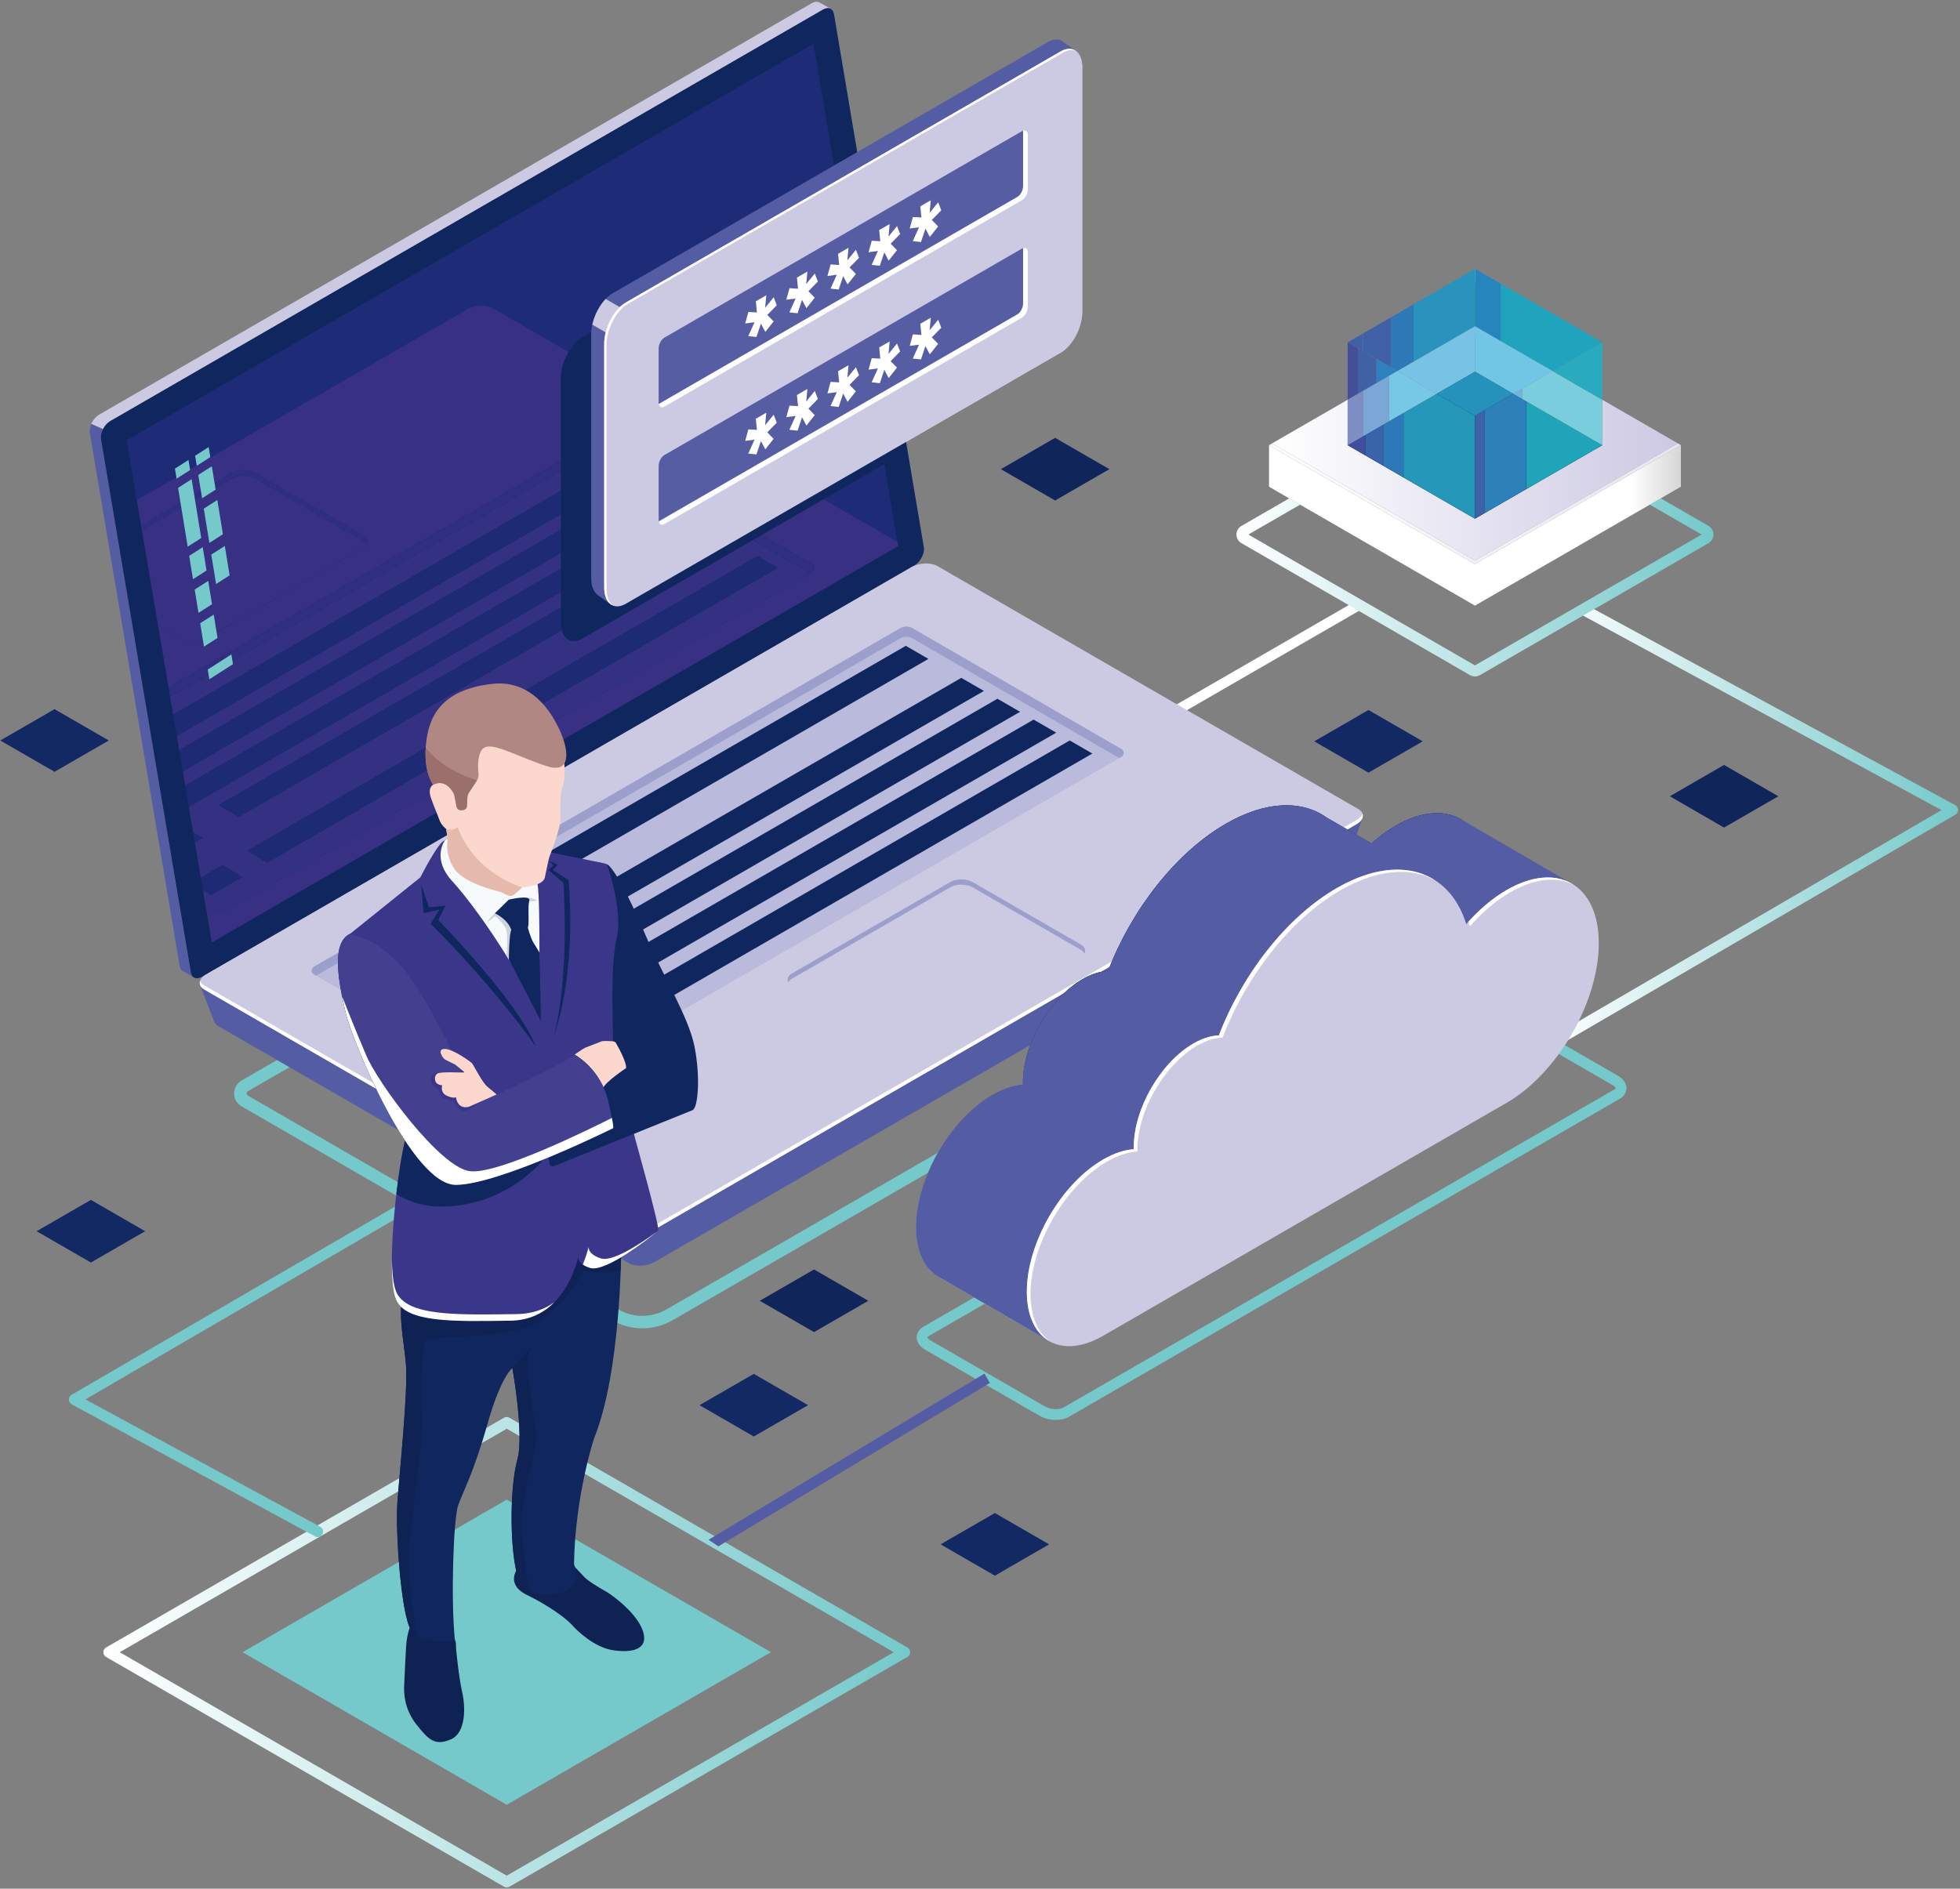 <?xml version="1.0" encoding="UTF-8"?>
<svg fill="none" viewBox="0 0 1023 986" xmlns="http://www.w3.org/2000/svg">
<rect x="0" y="0" width="1023" height="986" fill="#808080" stroke="none"/>
<path d="m466.5 862.55l-202.01 116.66-202.01-116.66 202.01-116.66 202.01 116.66zm-202.01 122.8c0.492 0 0.984-0.125 1.423-0.378l207.7-119.95c0.88-0.511 1.422-1.451 1.422-2.47 0-1.013-0.542-1.955-1.422-2.466l-207.71-119.95c-0.881-0.506-1.964-0.506-2.846 0l-207.7 119.95c-0.883 0.511-1.423 1.452-1.423 2.468s0.54 1.955 1.423 2.467l207.7 119.95c0.44 0.253 0.932 0.378 1.423 0.378z" fill="url(#ae)"/>
<path d="m587.94 388.59c0.449 0 0.903-0.114 1.32-0.357l121.05-69.908c1.268-0.729 1.703-2.353 0.972-3.618-0.732-1.27-2.352-1.707-3.618-0.969l-121.05 69.908c-1.266 0.731-1.7 2.352-0.969 3.621 0.489 0.846 1.383 1.323 2.297 1.323z" fill="url(#t)"/>
<path d="m809.6 547.65c0.486 0 0.977-0.124 1.429-0.386l209.56-121.97c0.89-0.517 1.43-1.474 1.41-2.503-0.01-1.029-0.58-1.969-1.49-2.46l-192.04-104.23c-1.383-0.752-3.111-0.235-3.86 1.145-0.749 1.384-0.237 3.11 1.146 3.862l187.59 101.82-205.17 119.42c-1.36 0.795-1.82 2.536-1.029 3.896 0.529 0.909 1.483 1.415 2.463 1.415z" fill="url(#i)"/>
<path d="m472.92 230.71l80.725-46.621c6.205-3.582 11.237-13.196 11.237-21.473v-127.3c0-6.162-2.788-9.846-6.777-9.846-1.366 0-2.875 0.434-4.46 1.349l-104.88 60.568 24.153 143.33z" fill="url(#g)"/>
<path d="m681.86 488.48c0.554 0.32 0.637 0.835 0.637 1.112s-0.083 0.789-0.637 1.109l-334.03 192.9c-7.754 4.479-17.395 4.479-25.147 0l-193.36-111.66c-0.557-0.323-0.643-0.834-0.643-1.111s0.086-0.789 0.643-1.109l346.6-200.16 205.93 118.92zm-330.78 200.75l334.03-192.9c2.435-1.407 3.883-3.925 3.883-6.734 0-2.81-1.448-5.328-3.883-6.737l-207.56-119.86-1.623-0.934-349.85 202.04c-2.434 1.406-3.885 3.921-3.885 6.734 0 2.809 1.451 5.33 3.885 6.736l193.35 111.66c4.881 2.818 10.346 4.224 15.821 4.224 5.472 0 10.941-1.406 15.821-4.224z" fill="url(#f)"/>
<path d="m46.866 225.91v-3e-3 3e-3zm-0.006-0.034c0-3e-3 0-5e-3 -0.002-0.011 0.002 6e-3 0.002 8e-3 0.002 0.011zm-0.006-0.035c0-5e-3 0-0.011-0.002-0.017 0.002 6e-3 0.002 0.012 0.002 0.017zm-0.002-0.031c-0.195-1.361 0.143-2.952 0.806-4.467l6.114 2.706c0.894-1.749 2.235-3.32 3.763-4.204l371.91-214.78c0.946-0.546 1.849-0.809 2.649-0.809 0.514 0 0.986 0.105 1.403 0.317l-5.56-3.19 8e-3 0.035c-0.492-0.326-1.071-0.501-1.718-0.501-0.791 0-1.68 0.258-2.617 0.798l-371.91 214.78c-3.011 1.737-5.3 6.156-4.848 9.311z" fill="url(#e)"/>
<path d="m101.08 510.23c-0.74-0.503-1.262-1.378-1.466-2.578l-46.906-278.36c-0.268-1.58 0.174-3.498 1.066-5.245l-6.114-2.706c-0.663 1.514-1 3.106-0.806 4.467v0.015c0.002 5e-3 0.002 0.011 0.002 0.017 0.003 8e-3 0.003 0.017 0.003 0.023 0.002 5e-3 0.002 8e-3 0.002 0.011 0 0.012 0.003 0.02 0.006 0.031v3e-3c0.003 0.011 0.003 0.026 0.006 0.037l46.906 278.36c0.246 1.449 0.963 2.412 1.96 2.832l-0.006 3e-3 5.347 3.09z" fill="url(#d)"/>
<path d="m477.36 295.14l-371.91 214.78c-2.872 1.661-5.329 0.704-5.835-2.272l-46.906-278.36c-0.537-3.161 1.774-7.685 4.829-9.449l371.91-214.78c2.871-1.658 5.331-0.7 5.834 2.272l46.905 278.36c0.538 3.162-1.774 7.685-4.829 9.449z" clip-rule="evenodd" fill="#10265E" fill-rule="evenodd"/>
<path d="m468.8 285.12l-44.217-262.29-358.49 207.03 5.286 31.179 172.36-99.54c2.203-1.272 5.027-1.924 7.704-1.924 2.214 0 4.331 0.446 5.912 1.361l211.06 121.89 0.388 2.298z" clip-rule="evenodd" fill="#1E2B77" fill-rule="evenodd"/>
<path d="m711.14 426.93l-20.295 10.603-203.52-117.54c-3.406-1.967-9.353-1.718-13.284 0.551l-351.01 202.72c-3.36-1.881-18.676-9.249-18.676-9.249l7.429 19.364 0.032-0.023c0.306 0.859 0.968 1.663 2.077 2.306l214.35 123.79c3.406 1.966 9.353 1.72 13.284-0.552l359.2-207.44c1.615-0.932 2.603-2.061 3.013-3.205l0.028 0.018 7.38-21.341z" fill="url(#c)"/>
<path d="m708.01 430.26l-368.13 212.6c-4.032 2.327-10.127 2.582-13.616 0.566l-219.68-126.87c-3.489-2.014-3.052-5.535 0.977-7.862l368.13-212.6c4.029-2.326 10.124-2.578 13.612-0.563l219.68 126.86c3.492 2.015 3.052 5.537-0.977 7.863z" fill="url(#b)"/>
<path d="m708.01 428.14l-368.13 212.6c-4.032 2.329-10.126 2.58-13.615 0.565l-219.68-126.86c-1.143-0.66-1.823-1.489-2.134-2.378-0.552 1.656 0.111 3.33 2.134 4.499l219.68 126.87c3.489 2.016 9.583 1.761 13.615-0.566l368.13-212.6c2.712-1.566 3.754-3.664 3.111-5.488-0.399 1.198-1.416 2.387-3.111 3.364z" clip-rule="evenodd" fill="#fff" fill-rule="evenodd"/>
<path d="m228.84 596.87v-4.038c0-0.383 0.235-0.557 0.52-0.392l14.241 8.223c0.286 0.165 0.517 0.612 0.517 0.992v4.041c0 0.38-0.231 0.557-0.517 0.392l-14.241-8.223c-0.285-0.166-0.52-0.612-0.52-0.995z" clip-rule="evenodd" fill="#183C8E" fill-rule="evenodd"/>
<path d="m250.13 609.17v-4.038c0-0.383 0.235-0.56 0.52-0.394l14.241 8.222c0.286 0.166 0.52 0.612 0.52 0.995v4.039c0 0.382-0.234 0.559-0.52 0.394l-14.241-8.225c-0.285-0.166-0.52-0.61-0.52-0.993z" clip-rule="evenodd" fill="#183C8E" fill-rule="evenodd"/>
<path d="m163.86 504.68l305.92-176.67c2.041-1.178 4.552-1.178 6.593 2e-3l108.93 63.044c1.566 0.906 1.563 3.164 0 4.067l-305.78 176.59c-2.037 1.175-4.548 1.175-6.585 0l-109.08-62.962c-1.566-0.907-1.566-3.167 0-4.071z" clip-rule="evenodd" fill="#BABADC" fill-rule="evenodd"/>
<path d="m163.86 508.75l1.094 0.631 304.82-176.04c2.041-1.178 4.552-1.178 6.593 2e-3l107.84 62.412 1.095-0.634c1.563-0.903 1.566-3.161 0-4.067l-108.93-63.044c-2.041-1.18-4.552-1.18-6.593-2e-3l-305.92 176.67c-1.566 0.904-1.566 3.164 0 4.071z" clip-rule="evenodd" fill="#9C9FCC" fill-rule="evenodd"/>
<path d="m484.58 343.98l-265.73 153.46-11.815-6.822 265.73-153.46 11.814 6.822z" clip-rule="evenodd" fill="#10265E" fill-rule="evenodd"/>
<path d="m513.55 360.71l-249.25 143.94-11.816-6.825 249.25-143.94 11.815 6.822z" clip-rule="evenodd" fill="#10265E" fill-rule="evenodd"/>
<path d="m532.42 371.6l-293.46 169.48-11.816-6.826 293.46-169.47 11.815 6.825z" clip-rule="evenodd" fill="#10265E" fill-rule="evenodd"/>
<path d="m551.29 382.5l-293.46 169.48-11.815-6.822 293.46-169.48 11.818 6.825z" clip-rule="evenodd" fill="#10265E" fill-rule="evenodd"/>
<path d="m570.15 393.4l-293.46 169.48-11.815-6.822 293.46-169.48 11.818 6.822z" clip-rule="evenodd" fill="#10265E" fill-rule="evenodd"/>
<path d="m202.8 506.72l-11.815 6.822-11.814-6.822 11.814-6.826 11.815 6.826z" clip-rule="evenodd" fill="#10265E" fill-rule="evenodd"/>
<path d="m244.47 516.1l-24.524 14.162-11.814-6.822 24.524-14.162 11.814 6.822z" clip-rule="evenodd" fill="#10265E" fill-rule="evenodd"/>
<path d="m481.55 547.43l82.487-47.635c3.223-1.861 3.223-4.879 0-6.742l-56.407-32.574c-3.222-1.863-8.451-1.863-11.674 0l-82.488 47.636c-3.223 1.86-3.223 4.882 0 6.742l56.406 32.576c3.226 1.861 8.452 1.861 11.676-2e-3v-1e-3z" fill="url(#a)"/>
<path d="m413.47 510.87l82.488-47.636c3.223-1.863 8.452-1.863 11.674 0l56.407 32.574c0.994 0.574 1.646 1.266 2.025 1.992 0.855-1.626 0.204-3.461-2.025-4.75l-56.407-32.574c-3.222-1.863-8.451-1.863-11.674 0l-82.488 47.636c-2.228 1.286-2.877 3.121-2.026 4.75 0.38-0.726 1.032-1.417 2.026-1.992z" clip-rule="evenodd" fill="#9C9FCC" fill-rule="evenodd"/>
<path d="m140.6 474.66l75.718-43.728v-1e-3h3e-3l103.43-59.732v-1e-3h1e-3l27.715-16.004v-1e-3l75.718-43.727v-2e-3h3e-3l45.62-26.345-0.388-2.298-42.948-24.802h-1e-3v-1e-3l-168.11-97.085-0.159-0.089h-0.026v-0.015c-0.178-0.096-0.362-0.187-0.552-0.273h-0.02v-8e-3c-0.225-0.1-0.456-0.192-0.694-0.277h-0.164v-0.056c-0.254-0.084-0.517-0.162-0.785-0.23h-0.069v-0.017c-0.46-0.114-0.938-0.203-1.428-0.268h-0.572v-0.064c-0.473-0.043-0.956-0.065-1.443-0.065-0.374 0-0.751 0.015-1.129 0.038v0.092h-0.951c-0.545 0.067-1.086 0.161-1.62 0.279v6e-3h-0.029c-0.574 0.129-1.139 0.288-1.686 0.476v0.095h-0.265c-0.2 0.074-0.398 0.15-0.592 0.232v0.054h-0.126c-0.15 0.065-0.299 0.132-0.446 0.201v0.086h-0.175c-0.234 0.116-0.463 0.237-0.685 0.366l-172.36 99.54 2.252 13.276 45.533-26.296v-1e-3h1e-3l2.067-1.195c0.02-0.011 0.04-0.022 0.057-0.031 1.606-0.909 3.692-1.364 5.781-1.364 2.111 0 4.226 0.466 5.837 1.395l4.542 2.624h1e-3l51.863 29.952c0.011 6e-3 0.023 0.012 0.035 0.02 2e-3 0 6e-3 3e-3 8e-3 6e-3 9e-3 3e-3 0.018 9e-3 0.026 0.014 3e-3 0 6e-3 3e-3 9e-3 6e-3 8e-3 6e-3 0.02 0.012 0.029 0.017 6e-3 3e-3 0.011 6e-3 0.02 9e-3 3e-3 2e-3 6e-3 6e-3 8e-3 8e-3 3.089 1.867 3.047 4.828-0.134 6.663l-82.487 47.635c-1.612 0.932-3.724 1.398-5.838 1.398-2.112 0-4.226-0.466-5.838-1.398l-3.988-2.303h-6e-4v-1e-3l-8.688-5.018 3.365 19.851 2.129 12.551 6.338-3.66v-1e-3h0.002l75.716-43.728v-1e-3h1e-3l75.717-43.727v-1e-3h3e-3l62.658-36.186c1.02-0.589 2.154-0.883 3.291-0.883 1.141 0 2.281 0.297 3.301 0.885l21.038 12.176 40 23.151h3e-3v1e-3l45.429 26.292h2e-3v1e-3l2.463 1.426c1.534 0.885 1.563 3.075 0.088 4.013-0.028 0.02-0.06 0.037-0.088 0.054l-234.48 135.41h-1e-3l-71.301 41.175c-1.017 0.589-2.154 0.884-3.291 0.884-1.138 0-2.274-0.295-3.292-0.884l-4.281-2.468 3.261 19.228 30.045-17.351z" fill="url(#ad)"/>
<path d="m103.45 334.96v-0.056h0.29c0.593-0.12 1.168-0.281 1.709-0.483v-0.089h0.23c0.215-0.085 0.425-0.178 0.628-0.277v-9e-3h0.015c0.173-0.084 0.34-0.174 0.504-0.269l46.054-26.596v-1e-3h2e-3l27.713-16.004v-1e-3h2e-3l8.717-5.032 0.141-0.083v-0.029h0.045c0.427-0.262 0.793-0.546 1.097-0.844v-0.012h0.012c1.817-1.794 1.429-4.128-1.161-5.694 2.121 1.281 2.729 3.076 1.891 4.671-0.23-0.44-0.56-0.868-1.006-1.264h-0.022v-0.02c-0.285-0.25-0.616-0.487-0.998-0.708l-56.406-32.576-0.243-0.135h-0.071v-0.037c-0.168-0.088-0.341-0.171-0.517-0.248h-0.054v-0.023c-0.218-0.094-0.441-0.182-0.671-0.263h-0.187v-0.063c-0.718-0.237-1.485-0.406-2.273-0.509h-0.583v-0.063c-0.41-0.035-0.824-0.053-1.238-0.053-0.351 0-0.701 0.014-1.049 0.039v0.077h-0.771c-0.824 0.107-1.626 0.289-2.372 0.543v0.029h-0.083c-0.165 0.058-0.329 0.119-0.488 0.185v0.101h-0.237c-0.291 0.128-0.572 0.269-0.837 0.423l-47.176 27.242 5.39 31.783h8e-4v5e-3l0.612 3.611 2.414 14.231 12.677 7.322c0.164 0.095 0.332 0.184 0.505 0.269h0.079v0.038c0.184 0.088 0.373 0.169 0.566 0.247h0.291v0.112c0.171 0.062 0.345 0.12 0.522 0.174h0.05v0.014c0.349 0.106 0.71 0.197 1.076 0.271h0.067v0.014c0.868 0.172 1.776 0.258 2.683 0.258 0.83 0 1.66-0.072 2.46-0.216v-2e-3zm85.99-55.488c-9e-3 -2e-3 -0.014-5e-3 -0.02-8e-3 6e-3 3e-3 0.011 6e-3 0.02 8e-3zm-0.049-0.025c-2e-3 -3e-3 -5e-3 -6e-3 -8e-3 -6e-3 2e-3 0 6e-3 3e-3 8e-3 6e-3zm-0.034-0.02c-2e-3 -3e-3 -5e-3 -6e-3 -8e-3 -6e-3 2e-3 0 6e-3 3e-3 8e-3 6e-3z" fill="url(#ac)"/>
<path d="m73.632 274.32l45.533-26.296-45.533 26.296zm45.534-26.297l2.067-1.195c0.02-0.011 0.04-0.022 0.057-0.031-0.017 9e-3 -0.037 0.02-0.057 0.031l-2.067 1.195z" fill="url(#ab)"/>
<path d="m191.34 284.15c0.838-1.595 0.229-3.39-1.891-4.671-3e-3 -2e-3 -6e-3 -5e-3 -9e-3 -8e-3 -8e-3 -3e-3 -0.014-6e-3 -0.02-9e-3 -8e-3 -6e-3 -0.02-0.011-0.029-0.017-2e-3 -3e-3 -6e-3 -6e-3 -8e-3 -6e-3 -9e-3 -5e-3 -0.018-0.011-0.026-0.014-3e-3 -2e-3 -6e-3 -6e-3 -9e-3 -6e-3 -0.011-8e-3 -0.023-0.014-0.035-0.02l-56.406-32.576c-1.611-0.929-3.725-1.395-5.837-1.395-2.089 0-4.174 0.455-5.78 1.364-0.018 9e-3 -0.037 0.02-0.057 0.031l-47.601 27.492 0.425 2.511 47.176-27.241c1.611-0.932 3.726-1.398 5.837-1.398 2.115 0 4.226 0.466 5.837 1.394l56.406 32.577c0.995 0.574 1.646 1.266 2.026 1.992h1e-3z" clip-rule="evenodd" fill="#2F2E81" fill-rule="evenodd"/>
<path d="m114.86 476.14c1.137 0 2.274-0.295 3.291-0.884l305.78-176.58-1.095 0.631-107.84-62.408c-1.02-0.592-2.16-0.887-3.301-0.887-1.137 0-2.274 0.295-3.291 0.883l-219.61 126.83 1.585 9.35 224.18-129.46 10.558 6.1-232.85 134.47 1.198 7.064 0.058 0.342 238.63-137.81 10.558 6.097-247.31 142.82 0.161 0.949 1.095 6.455 253.09-146.16 10.558 6.095-261.77 151.17 2.272 13.394 4.862 2.809-3.995 2.306 3.127 18.435 11.205-6.473 10.558 6.095-16.472 9.515-4.149-2.394 1.342 7.908 4.281 2.468c1.017 0.589 2.154 0.884 3.292 0.884zm280.56-185.84l10.556 6.097-266.51 153.91-10.558-6.095 266.51-153.91zm-28.081-16.216l10.558 6.096-253.31 146.29-10.558-6.096 253.31-146.29z" clip-rule="evenodd" fill="#343183" fill-rule="evenodd"/>
<path d="m424.02 298.62c1.475-0.938 1.446-3.128-0.088-4.013l-108.94-63.047 108.94 63.047c1.534 0.885 1.563 3.075 0.088 4.013z" clip-rule="evenodd" fill="#343183" fill-rule="evenodd"/>
<path d="m88.793 363.72l219.61-126.82c1.017-0.589 2.154-0.884 3.291-0.884 1.141 0 2.281 0.295 3.301 0.887l107.84 62.408 1.095-0.631c0.029-0.017 0.06-0.035 0.088-0.054 1.475-0.938 1.446-3.127-0.088-4.013l-108.94-63.047c-1.02-0.588-2.16-0.885-3.301-0.885-1.137 0-2.271 0.294-3.291 0.883l-220.44 127.3 0.824 4.857z" clip-rule="evenodd" fill="#2F2E81" fill-rule="evenodd"/>
<path d="m139.47 450.31l266.51-153.91-10.555-6.097-266.51 153.91 10.558 6.095z" clip-rule="evenodd" fill="#1E2B74" fill-rule="evenodd"/>
<path d="m124.59 426.47l253.31-146.29-10.558-6.096-253.31 146.29 10.558 6.096z" clip-rule="evenodd" fill="#1E2B74" fill-rule="evenodd"/>
<path d="m101.68 439.7l3.995-2.306-4.862-2.809 0.816 4.815 0.051 0.3z" clip-rule="evenodd" fill="#1E2B74" fill-rule="evenodd"/>
<path d="m110.1 467.27l16.472-9.515-10.558-6.096-11.205 6.474 1.142 6.743 4.149 2.394z" clip-rule="evenodd" fill="#1E2B74" fill-rule="evenodd"/>
<path d="m98.539 421.19l261.77-151.17-10.558-6.095-253.09 146.16 1.883 11.107z" clip-rule="evenodd" fill="#1E2B74" fill-rule="evenodd"/>
<path d="m95.4 402.68l247.31-142.82-10.558-6.096-238.63 137.81 1.883 11.104z" clip-rule="evenodd" fill="#1E2B74" fill-rule="evenodd"/>
<path d="m92.261 384.17l232.85-134.47-10.558-6.1-224.18 129.46 1.883 11.106z" clip-rule="evenodd" fill="#1E2B74" fill-rule="evenodd"/>
<path d="m99.232 245.38l-7.069 4.521-0.857-5.247 7.069-4.522 0.857 5.248z" clip-rule="evenodd" fill="#75C9CB" fill-rule="evenodd"/>
<path d="m105.03 280.88l-7.069 4.521-5.015-30.713 7.072-4.522 5.012 30.714z" clip-rule="evenodd" fill="#75C9CB" fill-rule="evenodd"/>
<path d="m107.8 297.85l-7.072 4.521-1.991-12.193 7.071-4.521 1.992 12.193z" clip-rule="evenodd" fill="#75C9CB" fill-rule="evenodd"/>
<path d="m110.67 315.45l-7.069 4.521-1.991-12.193 7.068-4.521 1.992 12.193z" clip-rule="evenodd" fill="#75C9CB" fill-rule="evenodd"/>
<path d="m112.55 255.61l-7.068 4.522-1.992-12.193 7.069-4.522 1.991 12.193z" clip-rule="evenodd" fill="#75C9CB" fill-rule="evenodd"/>
<path d="m116.35 278.92l-7.069 4.522-2.924-17.903 7.072-4.522 2.921 17.903z" clip-rule="evenodd" fill="#75C9CB" fill-rule="evenodd"/>
<path d="m119.85 300.37l-7.069 4.521-2.506-15.357 7.069-4.521 2.506 15.357z" clip-rule="evenodd" fill="#75C9CB" fill-rule="evenodd"/>
<path d="m113.54 333.04l-7.07 4.522-1.991-12.193 7.069-4.522 1.992 12.193z" clip-rule="evenodd" fill="#75C9CB" fill-rule="evenodd"/>
<path d="m109.78 238.64l-7.068 4.522-0.858-5.248 7.069-4.521 0.857 5.247z" clip-rule="evenodd" fill="#75C9CB" fill-rule="evenodd"/>
<path d="m121.6 346.74l-12.341 7.894-0.831-5.094 12.34-7.894 0.832 5.094z" clip-rule="evenodd" fill="#75C9CB" fill-rule="evenodd"/>
<path d="m781.91 531.97l59.744 34.503c1.368 0.786 1.648 1.489 1.648 1.634 0 0.069-0.177 0.363-0.754 0.692l-287.46 166.01v3e-3c-2.326 1.34-6.837 1.103-9.644-0.518l-59.745-34.502c-1.363-0.789-1.644-1.489-1.644-1.635 0-0.069 0.178-0.363 0.754-0.694l287.46-166.01c1.014-0.589 2.448-0.872 3.974-0.872 1.969 0 4.089 0.474 5.669 1.389zm-224.02 207.7v2e-3l287.47-166.01c2.26-1.306 3.557-3.332 3.557-5.556 0-2.494-1.626-4.864-4.452-6.499l-59.743-34.5c-4.528-2.618-11.227-2.846-15.261-0.517l-287.46 166.01c-2.263 1.309-3.558 3.332-3.558 5.559 0 2.495 1.627 4.861 4.453 6.496l59.74 34.5c2.437 1.407 5.497 2.124 8.435 2.124 2.529 0 4.96-0.532 6.825-1.609z" fill="url(#aa)"/>
<path d="m728.5 431.06c-7.557 4.365-14.703 10.512-21.066 17.775-8.83-28.372-35.763-37.172-67.628-18.77-26.361 15.226-49.336 45.169-61.491 76.895-4.029 0.131-8.515 1.454-13.267 4.198-17.201 9.934-31.148 34.096-31.148 53.966 0 0.429 0.044 0.817 0.055 1.234-4.906 0.34-10.326 2.076-16.032 5.371-22.005 12.707-39.84 43.608-39.84 69.019 0 25.414 17.835 35.714 39.84 23.008l210.58-121.61c26.562-15.34 48.092-52.64 48.092-83.313 0-30.675-21.53-43.108-48.092-27.772z" fill="url(#z)"/>
<path d="m728.5 431.06c-4.38 2.532-8.618 5.676-12.649 9.274l-23.547-13.61 3e-3 8e-3c-12.936-9.097-31.663-8.702-52.501 3.332-26.361 15.226-49.337 45.169-61.492 76.894-4.028 0.132-8.515 1.455-13.266 4.199-17.201 9.934-31.148 34.096-31.148 53.965 0 0.43 0.043 0.818 0.054 1.235-4.905 0.34-10.326 2.076-16.032 5.371-22.004 12.707-39.839 43.608-39.839 69.019 0 12.595 4.389 21.464 11.487 25.674l-0.018 6e-3 0.18 0.106 0.038 0.023 57.677 33.488 12.597-60.617 168.46-97.283c26.562-15.339 48.092-52.64 48.092-83.313 0-30.675-21.53-43.108-48.092-27.771z" fill="url(#y)"/>
<path d="m821.21 461.81l-58.438-33.965 3e-3 0.014c-8.724-5.196-20.85-4.544-34.268 3.204-4.38 2.533-8.618 5.676-12.649 9.275l-23.547-13.611 3e-3 9e-3c-12.936-9.098-31.663-8.703-52.501 3.332-26.361 15.225-49.337 45.169-61.492 76.894-4.028 0.131-8.515 1.454-13.267 4.198-17.201 9.935-31.147 34.097-31.147 53.966 0 0.429 0.043 0.817 0.054 1.235-4.906 0.34-10.326 2.075-16.032 5.37-22.004 12.708-39.839 43.609-39.839 69.019 0 12.596 4.389 21.465 11.486 25.675l-0.017 5e-3 0.18 0.106 0.037 0.023 57.677 33.488 12.598-60.616 168.46-97.284c21.53-12.433 39.751-39.298 45.881-65.369l46.822-14.968z" fill="url(#x)"/>
<path d="m786.37 464.66c-7.558 4.364-14.704 10.509-21.067 17.772-8.829-28.37-35.762-37.17-67.627-18.767-26.361 15.222-49.337 45.169-61.492 76.894-4.029 0.128-8.515 1.454-13.266 4.198-17.202 9.935-31.148 34.095-31.148 53.964 0 0.428 0.043 0.82 0.054 1.237-4.906 0.338-10.326 2.072-16.032 5.368-22.004 12.707-39.839 43.608-39.839 69.022 0 25.411 17.835 35.712 39.839 23.004l210.58-121.61c26.559-15.337 48.091-52.638 48.091-83.313 0-30.676-21.532-43.109-48.091-27.769z" fill="url(#w)"/>
<path d="m767.23 483.58c6.363-7.262 13.512-13.407 21.069-17.771 12.984-7.5 24.759-8.346 33.414-3.679-8.786-5.922-21.367-5.55-35.345 2.521-7.121 4.113-13.866 9.82-19.947 16.537 0.283 0.783 0.557 1.578 0.809 2.392z" clip-rule="evenodd" fill="#fff" fill-rule="evenodd"/>
<path d="m537.88 675.5c0-25.414 17.836-56.316 39.84-69.023 5.706-3.295 11.126-5.03 16.032-5.367-0.012-0.417-0.055-0.809-0.055-1.237 0-19.87 13.948-44.03 31.151-53.964 4.752-2.744 9.235-4.07 13.267-4.199 12.151-31.724 35.127-61.671 61.489-76.893 19.272-11.132 36.73-12.295 49.483-5.213-12.889-8.335-31.148-7.648-51.412 4.053-26.361 15.224-49.337 45.171-61.492 76.896-4.029 0.128-8.515 1.454-13.266 4.199-17.202 9.934-31.148 34.094-31.148 53.963 0 0.428 0.043 0.82 0.054 1.237-4.906 0.338-10.326 2.072-16.032 5.368-22.004 12.707-39.839 43.608-39.839 69.022 0 13.05 4.711 22.102 12.269 26.111-6.427-4.458-10.341-13.047-10.341-24.953z" clip-rule="evenodd" fill="#fff" fill-rule="evenodd"/>
<path d="m374.95 807.3l-5.138-3.456 143.99-86.711 2.892 4.81-141.74 85.357z" fill="url(#v)"/>
<path d="m165.79 802.44c1.012 0 1.989-0.537 2.506-1.486 0.749-1.387 0.238-3.112-1.142-3.864l-122.58-66.533 177.6-103.36c1.358-0.792 1.818-2.535 1.029-3.893-0.792-1.36-2.54-1.821-3.892-1.031l-181.97 105.91c-0.889 0.517-1.432 1.474-1.415 2.503 0.014 1.029 0.583 1.969 1.489 2.461l127.03 68.951c0.432 0.234 0.898 0.343 1.354 0.343z" fill="url(#u)"/>
<path d="m264.49 942.19l-137.91-79.645 137.9-79.643 137.91 79.645-137.91 79.643z" fill="url(#s)"/>
<path d="m299.7 817.74s2.365 2.346 4.826 5.116c2.46 2.772 9.281 6.545 12.146 8.231 2.869 1.684 16.05 11.169 18.993 20.761 2.946 9.595-6.269 11.101-15.767 9.658-9.497-1.444-18.549-9.953-21.204-13.036-2.651-3.087-11.778-10.018-23.532-15.74-11.756-5.719-4.941-13.969-4.941-13.969l29.479-1.021z" clip-rule="evenodd" fill="#0E2253" fill-rule="evenodd"/>
<path d="m214.25 848.58s-1.806 4.389-2.208 9.988c-0.404 5.602-0.886 17.729-1.086 21.282-0.203 3.55-0.103 12.221 6.334 20.367 6.441 8.142 9.744 11.341 17.947 7.871 8.2-3.47 7.669-17.374 6.026-24.491-1.646-7.117-3.403-23.091-3.294-24.774 0.108-1.684-0.544-2.741-0.544-2.741l-23.175-7.502z" clip-rule="evenodd" fill="#0E2253" fill-rule="evenodd"/>
<path d="m324.21 652.93s-0.163 63.827-14.184 98.055c0 0-9.901 30.081-10.43 65.587 0 0 2.609 6.045-0.75 11.095-3.364 5.054-25.068 10.141-29.077-6.079-4.011-16.223-3.383-46.775 0.266-59.599 3.646-12.824-2.598-47.767-2.598-47.767s-5.871 3.958-13.06 29.352c-7.192 25.394-12.706 35.149-15.221 42.177-2.517 7.028-3.928 49.798-1.708 70.608 0 0-17.604 2.949-22.922-5.371-5.317-8.321-8.112-51.981-7.163-65.946 0.951-13.967 5.666-58.745 4.523-72.538-1.143-13.79-4.298-24.937-1.483-38.807 2.818-13.873 95.283-46.838 95.283-46.838l18.524 26.071z" clip-rule="evenodd" fill="#10265E" fill-rule="evenodd"/>
<path d="m211.89 712.51c-1.143-13.79-4.298-24.937-1.483-38.807 1.06-5.216 14.79-13.13 31.511-20.976 28.467-3.311 64.574-7.236 67.078-6.918 2.26 0.288 8.217 2.383 13.152 4.221l2.066 2.906s-0.012 3.882-0.235 10.226c-6.606 2.156-19.461 0.418-19.461 0.418-1.692 4.521-12.415 20.704-26.07 27.912-13.658 7.208-54.18 5.859-56.437 8.525-2.257 2.667-1.84 37.595-1.475 42.031 0.369 4.433-3.009 32.485-6.157 57.296-3.097 24.411 3.271 53.823 3.477 54.769-1.328-0.806-2.489-1.809-3.326-3.119-5.317-8.321-8.112-51.981-7.163-65.946 0.951-13.967 5.666-58.745 4.523-72.538z" clip-rule="evenodd" fill="#0E2253" fill-rule="evenodd"/>
<path d="m287.83 445.09s20.801 4.207 27.799 5.667c1.162 0.241 2.111 1.029 2.574 2.121 2.137 5.038 7.566 20.718 4.343 43.889-3.96 28.471-2.009 47.529-2.009 47.529l10.804 49.568s13.204 47.135 12.198 48.458c-1.006 1.324-27.159 22.276-35.559 19.626-8.401-2.651-5.781-7.433-5.781-7.433s-5.897 34.542-35.776 34.954c-29.882 0.414-54.283 1.114-59.655-10.838-5.369-11.955-0.172-62.889 4.597-83.124 4.766-20.232 16.292-60.616 16.292-60.616l-44.953-47.356 36.682-29.492s8.523-16.826 12.14-19.027c3.621-2.204 5.581-0.462 5.581-0.462l50.723 6.536z" clip-rule="evenodd" fill="#3A378A" fill-rule="evenodd"/>
<path d="m307.2 651.01c0.017 1.726 1.087 4.27 6.501 5.979 5.849 1.847 19.849-7.148 29.004-13.884-4.554 3.984-27.038 21.266-34.721 18.842-1.669-0.526-2.889-1.137-3.795-1.78 1.612-3.864 2.543-7.196 3.011-9.157z" fill="url(#r)"/>
<path d="m206.89 674.6c5.669 12.612 31.422 11.872 62.955 11.438 8.02-0.112 14.398-2.558 19.458-6.137-5.329 5.336-12.712 9.432-22.878 9.572-29.882 0.414-54.283 1.114-59.655-10.838-1.763-3.924-2.381-12.061-2.255-21.921 0.126 8.005 0.841 14.464 2.375 17.886z" fill="url(#q)"/>
<path d="m232.32 438.58s-7.409 9.434 3.892 21.638c6.955 7.514 19.007 23.788 29.35 40.742 6.464 10.59 12.329 16.174 15.807 25.325 0 0 0.18-10.977 0.195-27.92 0.014-15.991-0.181-32.602-1.001-36.766-1.686-8.577-39.905-27.417-48.243-23.019z" clip-rule="evenodd" fill="#F6FAFD" fill-rule="evenodd"/>
<path d="m261.58 465.68s3.975 2.335 5.321 2.101c1.343-0.234 5.571-4.553 5.571-4.553s10.838-0.466 11.907-5.141c1.069-4.676 1.731-9.381 2.769-11.824 1.037-2.441 5.429-14.151 5.348-18.855-0.08-4.704-0.468-13.104 1.452-17.603s3.554-49.084-39.388-46.761c-42.945 2.321-28.487 46.627-28.487 46.627s-3.106 1.414-1.063 7.114c2.043 5.698 2.483 6.282 3.523 9.108 1.04 2.829 1.563 4.644 4.352 6.894l0.842 5.276s-1.837 8.134 3.701 15.86c5.534 7.722 24.152 11.757 24.152 11.757z" clip-rule="evenodd" fill="#FBD7CE" fill-rule="evenodd"/>
<path d="m316.82 451.24s4.601 0.568 20.397 37.612c8.814 20.669 22.155 41.971 25.255 57.418 3.098 15.448 1.997 32.073-1.04 33.316-2.923 1.198-55.849 22.519-72.41 29.247-0.914 0.372-1.935-0.183-2.131-1.151l-5.252-25.692 32.833-13.636s6.123-7.874 11.986-10.918c0 0-6.948-12.086-6.608-15.441 0.34-3.353-1.535-37.936 2-52.117 3.534-14.18-5.03-38.638-5.03-38.638z" clip-rule="evenodd" fill="#10265E" fill-rule="evenodd"/>
<path d="m299.86 550.6s4.486-3.184 5.603-3.646c1.12-0.466 7.172-2.705 8.326-3.253 0.855-0.408 4.42-0.2 6.206-0.066 0.646 0.049 1.221 0.406 1.541 0.972 1.476 2.581 5.594 10.101 5.225 13.018 0 0-10.863 7.251-12.02 10.392l-1.752 0.424s-7.786-15.68-13.129-17.841z" clip-rule="evenodd" fill="#FBD7CE" fill-rule="evenodd"/>
<path d="m211.36 595.51c1.146-4.868 2.686-10.907 4.36-17.263l67.853 27.118s-19.482 25.219-54.743 24.505c-9.643-0.195-16.752-3.495-21.987-6.354 1.28-11.029 2.92-21.238 4.517-28.006z" clip-rule="evenodd" fill="#10265E" fill-rule="evenodd"/>
<path d="m182.7 487.53s17.767 1.998 32.633 24.322c14.867 22.325 25.944 48.313 25.944 48.313l0.569 2.938c1.48 7.679 9.804 11.898 16.864 8.532 14.938-7.12 37.053-17.878 41.151-21.042 0 0 13.561 7.065 17.644 24.451 3.257 13.865 2.517 13.925 2.517 13.925s-58.926 29.315-81.956 29.612c-23.033 0.3-54.124-74.698-57.73-90.269s-7.66-36.107 2.364-40.782z" clip-rule="evenodd" fill="#10265E" fill-rule="evenodd"/>
<path d="m182.7 487.53s17.767 1.998 32.633 24.322c14.867 22.325 25.944 48.313 25.944 48.313l0.569 2.938c1.48 7.679 9.804 11.898 16.864 8.532 14.938-7.12 37.053-17.878 41.151-21.042 0 0 13.561 7.065 17.644 24.451 3.257 13.865 2.517 13.925 2.517 13.925s-58.926 29.315-81.956 29.612c-23.033 0.3-54.124-74.698-57.73-90.269s-7.66-36.107 2.364-40.782z" clip-rule="evenodd" fill="#42408F" fill-rule="evenodd"/>
<path d="m250.24 575.38s-7.346 7.219-10.715 3.449-2.417-4.221-2.417-4.221-6.767 0.106-7.695-4.116c-0.929-4.221-4.206-1.895-4.514-6.617-0.309-4.718 5.382-3.892 5.382-3.892l19.959 15.397z" clip-rule="evenodd" fill="#3A378A" fill-rule="evenodd"/>
<path d="m259.23 571.39s-2.118-1.874-4.838-4.067c-2.723-2.192-7.269-11.423-8.018-12.229-0.748-0.806-9.917-7.485-14.257-7.497-4.341-0.011-1 4.764 0.017 5.424 1.014 0.658 5.3 2.659 5.3 2.659s4.449 3.552 4.958 4.076c0.508 0.522-12.132-0.567-14.104 0.714-1.972 1.278-1.426 4.487 9e-3 5.33 1.432 0.84 2.512 0.784 2.512 0.784s-1.323 3.829 2.502 5.496c3.826 1.665 4.672 0.665 4.672 0.665s0.489 6.548 6.701 5.093l14.546-6.448z" clip-rule="evenodd" fill="#FBD7CE" fill-rule="evenodd"/>
<path d="m294.36 387.02s6.054 17.723-8.838 13.007c-14.895-4.716-28.464-12.889-33.019-9.537-3.469 2.555-3.12 10.109-2.754 13.57 0.122 1.181-0.157 2.361-0.806 3.353l-4.218 6.473c-0.476 0.732-0.748 1.575-0.789 2.446l-0.202 4.436c-0.048 1.115-0.92 2.021-2.035 2.112l-1.005 0.084c-1.123 0.094-2.14-0.672-2.361-1.779l-1.3-6.473s-3.694-8.663-10.954-5.041c0 0-5.078-6.482-3.795-20.642 1.28-14.156 7.24-28.991 34.879-32.029 27.639-3.036 37.197 30.02 37.197 30.02z" clip-rule="evenodd" fill="#B18784" fill-rule="evenodd"/>
<path d="m254.35 481.59l4.064-3.321s3.911 3.092 5.491 6.433c1.578 3.341 0.343 14.116 0.343 14.116l1.317 2.141 1.486-2.878 0.998-12.73-1.786-9.586-7.973 1.035s-2.674 2.143-3.94 4.79z" clip-rule="evenodd" fill="#CFD4DC" fill-rule="evenodd"/>
<path d="m273.96 468.46s4.437 0.186 6.472 1.792c0 0-4.64 0.346-5.377 0.446-0.735 0.103-1.095-2.238-1.095-2.238z" clip-rule="evenodd" fill="#CFD4DC" fill-rule="evenodd"/>
<path d="m265.55 469.67l-7.261 7.134s6.598 2.841 8.567 8.628c0 0 8.123 1.309 8.789-1.637 0.663-2.95-0.277-10.31 0.606-13.608 0.885-3.295-10.701-0.517-10.701-0.517z" clip-rule="evenodd" fill="#10265E" fill-rule="evenodd"/>
<path d="m275.34 483.63s1.532 6.051 3.103 8.523c1.572 2.475 3.186 5.251 3.186 5.251l0.703 35.674s-13.786-26.715-16.769-32.119c0 0 0.114-13.036 1.291-15.531 1.177-2.494 8.486-1.798 8.486-1.798z" clip-rule="evenodd" fill="#10265E" fill-rule="evenodd"/>
<path d="m238.82 431.8c9.232 24.654 33.656 31.43 33.656 31.43s-4.228 4.319-5.571 4.553c-1.346 0.234-5.321-2.101-5.321-2.101s-18.618-4.035-24.152-11.757c-5.538-7.726-3.698-15.86-3.698-15.86l-0.845-5.276c3.877 1.166 5.931-0.989 5.931-0.989z" clip-rule="evenodd" fill="#E6B9AD" fill-rule="evenodd"/>
<path d="m219.83 461.39s3.695 11.65 4.144 12.081c0.448 0.431 8.534-0.708 8.534-0.708l-3.752 7.559s41.888 42.754 50.929 66.087c0 0-20.047-29.361-54.912-64.155l4.626-7.4-8.3 1.835-1.269-15.299z" clip-rule="evenodd" fill="#10265E" fill-rule="evenodd"/>
<path d="m286.59 449.37l2.226 2.418-2.486 2.438 7.715 6.634s3.494 47.818-4.932 79.763c0 0 11.786-29.404 7.663-81.136l-8.303-5.335 2.609-2.695-4.492-2.087z" clip-rule="evenodd" fill="#10265E" fill-rule="evenodd"/>
<path d="m267.44 714.22l-0.277 0.228 10.29-11.518c-4.709 7.005 1.694 38.378 2.457 45.578 0.763 7.199-5.097 22.259-6.995 39.772-1.891 17.49 3.495 42.26 3.512 42.335-3.066-1.676-5.544-4.531-6.655-9.029-4.011-16.223-3.383-46.775 0.266-59.599 3.646-12.824-2.598-47.767-2.598-47.767z" clip-rule="evenodd" fill="#0E2253" fill-rule="evenodd"/>
<path d="m238.07 618.58c-23.033 0.3-54.124-74.698-57.73-90.269-0.599-2.598-1.208-5.337-1.768-8.115 0.089 0.226 6.46 16.426 12.572 30.776 6.157 14.453 38.026 57.931 53.818 60.423 14.244 2.249 64.658-22.836 74.418-27.781 1.026 5.294 0.646 5.354 0.646 5.354s-58.926 29.315-81.956 29.612z" fill="url(#p)"/>
<path d="m240.69 422.96c-1.123 0.094-2.14-0.672-2.361-1.779l-1.299-6.473s-3.695-8.663-10.955-5.041c0 0-4.789-6.157-3.869-19.529 8.472 12.06 26.733 17.271 26.733 17.271l-4.217 6.473c-0.477 0.732-0.749 1.575-0.789 2.446l-0.203 4.436c-0.048 1.115-0.92 2.021-2.034 2.112l-1.006 0.084z" clip-rule="evenodd" fill="#9B6F6B" fill-rule="evenodd"/>
<path d="m437.43 99.016l-133.45 77.069c-6.203 3.581-11.235 13.195-11.235 21.472v127.3c0 8.277 5.032 12.081 11.235 8.497l157.61-91.021-24.159-143.32z" clip-rule="evenodd" fill="#10265E" fill-rule="evenodd"/>
<path d="m561.33 26.43l-6.498-4.644v0.002c-2.034-1.551-4.851-1.615-7.963 0.183l-227.06 131.13c-6.204 3.584-11.235 13.198-11.235 21.472v127.3c0 4.33 1.386 7.42 3.586 8.884l-0.02 8e-3 6.749 4.822 0.371-4.936 0.549-0.28 227.06-131.13c6.207-3.584 11.238-13.199 11.238-21.473v-127.3c0-1.22-0.123-2.333-0.329-3.35l3.552-0.689z" fill="url(#o)"/>
<path d="m309.16 169.49l59.934 34.611 15.093-8.717-68.064-39.307c-3.277 3.413-5.861 8.383-6.963 13.413z" fill="url(#n)"/>
<path d="m553.65 184.09l-227.06 131.13c-6.203 3.584-11.235-0.22-11.235-8.497v-127.3c0-8.278 5.032-17.892 11.235-21.476l227.06-131.13c6.205-3.584 11.234 0.217 11.234 8.494v127.3c0 8.277-5.029 17.891-11.234 21.476z" fill="url(#m)"/>
<path d="m316.58 307.37v-127.3c0-8.276 5.032-17.891 11.238-21.476l227.06-131.13c2.446-1.411 4.704-1.66 6.549-0.957-2.02-1.421-4.757-1.438-7.777 0.309l-227.06 131.13c-6.203 3.584-11.235 13.198-11.235 21.476v127.3c0 5.016 1.855 8.374 4.692 9.454-2.132-1.495-3.463-4.552-3.463-8.802z" clip-rule="evenodd" fill="#fff" fill-rule="evenodd"/>
<path d="m532.64 103.93l-185.32 106.92c-1.431 0.829-2.651 1.272-3.486-0.017-0.131-0.2-0.062-0.492-0.062-0.769v-28.115c0-2.183 1.328-4.722 2.966-5.667l186.76-107.85 0.429-0.208c1.403 0.229 1.457 1.523 1.457 3.513l0.451 26.969c0 2.183-1.557 4.284-3.194 5.231z" clip-rule="evenodd" fill="#575DA3" fill-rule="evenodd"/>
<path d="m533.03 165.06l-185.63 107.01c-1.428 0.827-3.277 1.695-3.558 0.06-0.039-0.237-0.062-0.497-0.062-0.774v-28.118c0-2.183 1.328-4.718 2.966-5.665l186.76-107.85 0.429-0.21c1.434-0.548 1.811 1.304 1.811 3.293l0.097 26.635c0 2.183-1.171 4.67-2.808 5.616z" clip-rule="evenodd" fill="#575DA3" fill-rule="evenodd"/>
<path d="m533.93 68.232c0.04 0.237 0.06 0.491 0.06 0.766v28.115c0 2.186-1.325 4.722-2.962 5.667l-186.76 107.85-0.437 0.194c0.277 1.64 1.474 2.304 2.906 1.477l186.76-107.85c1.637-0.946 2.963-3.483 2.963-5.667v-28.118c0-1.983-1.1-2.978-2.529-2.434z" clip-rule="evenodd" fill="#fff" fill-rule="evenodd"/>
<path d="m533.93 129.54c0.04 0.234 0.06 0.492 0.06 0.766v28.115c0 2.183-1.325 4.721-2.962 5.668l-186.76 107.85-0.437 0.195c0.277 1.641 1.474 2.303 2.906 1.478l186.76-107.85c1.637-0.946 2.963-3.484 2.963-5.667v-28.118c0-1.984-1.1-2.978-2.529-2.435z" clip-rule="evenodd" fill="#fff" fill-rule="evenodd"/>
<path d="m397.16 168.94l2.284 4.321 4.342-5.456-3.299-3.401 4.94-5.033-1.614-4.17-4.458 5.471 0.6-6.525-5.46 3.152 0.571 5.822-4.46-0.269-1.654 6.008 4.871-0.635-3.268 7.245 4.271 0.458 2.334-6.988z" clip-rule="evenodd" fill="#fff" fill-rule="evenodd"/>
<path d="m418.62 156.55l2.283 4.324 4.343-5.455-3.301-3.401 4.944-5.036-1.617-4.168-4.458 5.471 0.603-6.525-5.463 3.153 0.574 5.821-4.463-0.269-1.651 6.009 4.871-0.638-3.269 7.248 4.27 0.457 2.334-6.991z" clip-rule="evenodd" fill="#fff" fill-rule="evenodd"/>
<path d="m440.09 144.15l2.283 4.324 4.343-5.456-3.3-3.404 4.94-5.033-1.614-4.17-4.458 5.471 0.6-6.525-5.46 3.155 0.571 5.822-4.46-0.271-1.654 6.007 4.872-0.634-3.269 7.245 4.271 0.457 2.335-6.988z" clip-rule="evenodd" fill="#fff" fill-rule="evenodd"/>
<path d="m461.55 131.76l2.283 4.321 4.343-5.456-3.3-3.401 4.943-5.033-1.618-4.17-4.457 5.47 0.603-6.525-5.463 3.156 0.574 5.818-4.463-0.268-1.651 6.007 4.871-0.634-3.268 7.245 4.269 0.457 2.334-6.987z" clip-rule="evenodd" fill="#fff" fill-rule="evenodd"/>
<path d="m483.02 119.36l2.286 4.325 4.34-5.457-3.298-3.403 4.941-5.034-1.614-4.167-4.458 5.471 0.6-6.528-5.463 3.155 0.574 5.822-4.46-0.269-1.654 6.008 4.872-0.637-3.269 7.248 4.272 0.457 2.331-6.991z" clip-rule="evenodd" fill="#fff" fill-rule="evenodd"/>
<path d="m397.16 230.24l2.284 4.325 4.342-5.456-3.299-3.401 4.94-5.036-1.614-4.167-4.458 5.47 0.6-6.525-5.46 3.153 0.571 5.822-4.46-0.269-1.654 6.008 4.871-0.638-3.268 7.249 4.271 0.457 2.334-6.992z" clip-rule="evenodd" fill="#fff" fill-rule="evenodd"/>
<path d="m418.62 217.85l2.283 4.325 4.343-5.457-3.301-3.403 4.944-5.034-1.617-4.17-4.458 5.474 0.603-6.528-5.463 3.155 0.574 5.822-4.463-0.271-1.651 6.007 4.871-0.635-3.269 7.246 4.27 0.46 2.334-6.991z" clip-rule="evenodd" fill="#fff" fill-rule="evenodd"/>
<path d="m440.09 205.45l2.283 4.321 4.343-5.456-3.3-3.401 4.94-5.033-1.614-4.17-4.458 5.47 0.6-6.525-5.46 3.156 0.571 5.819-4.46-0.269-1.654 6.008 4.872-0.635-3.269 7.245 4.271 0.458 2.335-6.988z" clip-rule="evenodd" fill="#fff" fill-rule="evenodd"/>
<path d="m461.55 193.06l2.283 4.321 4.343-5.455-3.3-3.401 4.943-5.036-1.618-4.168-4.457 5.471 0.603-6.525-5.463 3.153 0.574 5.822-4.463-0.269-1.651 6.007 4.871-0.634-3.268 7.245 4.269 0.458 2.334-6.989z" clip-rule="evenodd" fill="#fff" fill-rule="evenodd"/>
<path d="m483.02 180.66l2.286 4.324 4.34-5.455-3.298-3.405 4.941-5.032-1.614-4.17-4.458 5.472 0.6-6.527-5.463 3.155 0.574 5.822-4.46-0.271-1.654 6.007 4.872-0.634-3.269 7.247 4.272 0.458 2.331-6.991z" clip-rule="evenodd" fill="#fff" fill-rule="evenodd"/>
<path d="m519.26 822.6l28.322-16.357-28.322-16.354-28.322 16.354 28.322 16.357z" clip-rule="evenodd" fill="#122964" fill-rule="evenodd"/>
<path d="m424.88 695.44l28.322-16.356-28.319-16.354-28.322 16.354 28.319 16.356z" clip-rule="evenodd" fill="#102559" fill-rule="evenodd"/>
<path d="m550.71 261.29l28.321-16.357-28.321-16.357-28.322 16.357 28.322 16.357z" clip-rule="evenodd" fill="#102559" fill-rule="evenodd"/>
<path d="m393.43 749.94l28.321-16.354-28.318-16.356-28.322 16.356 28.319 16.354z" clip-rule="evenodd" fill="#122964" fill-rule="evenodd"/>
<path d="m47.44 659.12l28.322-16.356-28.322-16.354-28.321 16.354 28.321 16.356z" clip-rule="evenodd" fill="#122964" fill-rule="evenodd"/>
<path d="m714.26 403.37l28.321-16.354-28.321-16.356-28.321 16.356 28.321 16.354z" clip-rule="evenodd" fill="#122964" fill-rule="evenodd"/>
<path d="m28.465 402.93l28.322-16.354-28.322-16.357-28.321 16.357 28.321 16.354z" clip-rule="evenodd" fill="#122964" fill-rule="evenodd"/>
<path d="m899.85 432.05l28.321-16.357-28.321-16.354-28.322 16.357 28.322 16.354z" clip-rule="evenodd" fill="#102559" fill-rule="evenodd"/>
<path d="m769.84 353.15c0.906 0 1.8-0.238 2.583-0.687l119.32-68.911c1.601-0.926 2.592-2.643 2.592-4.489 0-1.841-0.991-3.562-2.586-4.485l-24.947-14.408-5.692 3.287 27.018 15.606-118.29 68.316-118.28-68.314 27.022-15.605-5.695-3.286-24.944 14.404c-1.594 0.921-2.589 2.641-2.589 4.487 0 1.85 0.995 3.567 2.594 4.487l119.31 68.909c0.791 0.451 1.685 0.689 2.588 0.689zm-0.254-5.625h-0.032 0.032z" fill="url(#l)"/>
<path d="m769.84 316.17l91.268-52.708 5.692-3.287 10.529-6.079v-21.698l-107.49 62.077-107.49-62.074v21.695l10.526 6.083 5.695 3.286 91.265 52.705z" fill="url(#k)"/>
<path d="m769.84 292.68l105.94-61.183-39.488-22.804v23.702l-66.453 38.375-66.45-38.375v-23.699l-39.49 22.804 105.94 61.18z" fill="url(#j)"/>
<path d="m769.84 294.47l107.49-62.077-1.548-0.895-105.94 61.183-105.94-61.18-1.546 0.895 107.49 62.074z" fill="url(#h)"/>
<path d="m769.84 270.77l66.449-38.375-66.446-38.372-66.453 38.375 66.45 38.372z" clip-rule="evenodd" fill="#0D1E48" fill-rule="evenodd"/>
<path d="m769.82 270.77l66.487-38.378-66.487 38.378-13.289-7.678 13.289 7.678z" clip-rule="evenodd" fill="#94D3EB" fill-rule="evenodd"/>
<path d="m756.54 263.09l-53.158-30.7 53.158 30.7z" clip-rule="evenodd" fill="#A2B9DE" fill-rule="evenodd"/>
<path d="m737.84 188.79v-29.977l31.992-18.477v29.976l-31.992 18.478z" clip-rule="evenodd" fill="#2993BE" fill-rule="evenodd"/>
<path d="m711.37 183.32v-9.206l14.676-8.485v26.176l-14.676-8.485z" clip-rule="evenodd" fill="#4161A7" fill-rule="evenodd"/>
<path d="m726.05 191.81v-26.176l11.796-6.814v29.977l-8.499 4.914-3.297-1.901z" clip-rule="evenodd" fill="#2F78B7" fill-rule="evenodd"/>
<path d="m711.37 174.12v9.206l-7.983-4.603 7.983-4.603z" clip-rule="evenodd" fill="#4161A7" fill-rule="evenodd"/>
<path d="m783.25 178.06v-29.976l53.039 30.631-25.96 14.989-27.079-15.644z" clip-rule="evenodd" fill="#20A3BC" fill-rule="evenodd"/>
<path d="m783.25 148.09v29.976l-13.407-7.748v-29.976l13.407 7.748z" clip-rule="evenodd" fill="#2685BD" fill-rule="evenodd"/>
<path d="m721.1 222.18l28.778-16.621-28.778 16.621z" clip-rule="evenodd" fill="#9CCFED" fill-rule="evenodd"/>
<path d="m703.39 232.4l17.709-10.222-17.709 10.222v-23.7 23.7z" clip-rule="evenodd" fill="#A5B4DA" fill-rule="evenodd"/>
<path d="m769.84 270.78l-41.723-24.092 41.723 24.092zm-41.723-52.66l21.765-12.564-21.765 12.564z" clip-rule="evenodd" fill="#76C8E5" fill-rule="evenodd"/>
<path d="m728.11 246.69l-14.119-8.168 14.119 8.168zm-14.119-20.4l14.119-8.168-14.119 8.168z" clip-rule="evenodd" fill="#7AA7D5" fill-rule="evenodd"/>
<path d="m713.99 238.52l-10.605-6.116 10.605-6.116-10.605 6.116 10.605 6.116z" clip-rule="evenodd" fill="#7E8DC3" fill-rule="evenodd"/>
<path d="m732.54 249.24v-33.687l17.336-10.004 19.958 11.529v53.695l-37.294-21.533z" clip-rule="evenodd" fill="#2598BA" fill-rule="evenodd"/>
<path d="m712.72 227.01v10.786l-9.334-5.393 9.334-5.393z" clip-rule="evenodd" fill="#414F9A" fill-rule="evenodd"/>
<path d="m722.2 243.27v-21.728l10.347-5.98v33.687l-10.347-5.979z" clip-rule="evenodd" fill="#2D79B7" fill-rule="evenodd"/>
<path d="m712.72 237.8v-10.786l9.472-5.471v21.728l-9.472-5.471z" clip-rule="evenodd" fill="#3A64A9" fill-rule="evenodd"/>
<path d="m718.42 200.02v-12.627l10.932 6.313-10.932 6.314z" clip-rule="evenodd" fill="#2F81BD" fill-rule="evenodd"/>
<path d="m708.75 205.61v-23.8l9.667 5.587v12.627l-9.667 5.586z" clip-rule="evenodd" fill="#4161A7" fill-rule="evenodd"/>
<path d="m708.75 181.81v23.8l-5.358 3.093v-29.986l5.358 3.093z" clip-rule="evenodd" fill="#444E99" fill-rule="evenodd"/>
<path d="m725.02 219.9v-23.703l4.33-2.494 20.523 11.851-24.853 14.346z" clip-rule="evenodd" fill="#76C8E5" fill-rule="evenodd"/>
<path d="m711.42 227.76v-23.703l13.595-7.861v23.703l-13.595 7.861z" clip-rule="evenodd" fill="#7AA7D5" fill-rule="evenodd"/>
<path d="m711.42 204.06v23.703l-8.039 4.636v-23.703l8.039-4.636z" clip-rule="evenodd" fill="#7E8DC3" fill-rule="evenodd"/>
<path d="m786.62 261.09l49.661-28.684-46.04-26.594-0.427-0.254 46.467 26.848-49.661 28.684z" clip-rule="evenodd" fill="#76CCDE" fill-rule="evenodd"/>
<path d="m769.84 270.78l16.784-9.692-16.784 9.692z" clip-rule="evenodd" fill="#74A4D3" fill-rule="evenodd"/>
<path d="m796.51 255.38v-45.958l39.774 22.979-39.774 22.979z" clip-rule="evenodd" fill="#1FA4BA" fill-rule="evenodd"/>
<path d="m774.97 267.81v-53.676l14.852-8.578 6.693 3.869v45.958l-21.545 12.427z" clip-rule="evenodd" fill="#2D80B8" fill-rule="evenodd"/>
<path d="m774.97 214.13v53.676l-5.127 2.97v-53.696l5.127-2.95z" clip-rule="evenodd" fill="#3C61A7" fill-rule="evenodd"/>
<path d="m794.56 208.31v-5.488l15.761-9.113 25.964 14.991v23.703l-41.725-24.093z" clip-rule="evenodd" fill="#79CDDC" fill-rule="evenodd"/>
<path d="m794.56 202.82v5.488l-4.311-2.494-0.435-0.256 4.746-2.738z" clip-rule="evenodd" fill="#73B4DD" fill-rule="evenodd"/>
<path d="m790.26 205.81l-0.443-0.257 0.443 0.257z" clip-rule="evenodd" fill="#5CACDB" fill-rule="evenodd"/>
<path d="m836.29 208.7v-29.995l-25.959 15.002 25.959 14.993z" clip-rule="evenodd" fill="#29AABE" fill-rule="evenodd"/>
<path d="m836.29 232.39l-46.036-26.583 46.036 26.592v-9e-3z" clip-rule="evenodd" fill="#94CDEB" fill-rule="evenodd"/>
<path d="m769.84 194.02v-23.699l-3e-3 23.699h3e-3z" clip-rule="evenodd" fill="#5EB4DE" fill-rule="evenodd"/>
<path d="m769.84 170.33v-29.986l-3e-3 29.986h3e-3z" clip-rule="evenodd" fill="#389BCD" fill-rule="evenodd"/>
<path d="m789.81 205.56l-19.965-11.529 18.432 10.647 1.533 0.882zm-19.965-11.529l-6e-3 -6e-3 6e-3 6e-3z" clip-rule="evenodd" fill="#61BAE0" fill-rule="evenodd"/>
<path d="m789.82 205.56l20.514-11.858-40.486-23.374v23.692l19.972 11.54z" clip-rule="evenodd" fill="#71C6E5" fill-rule="evenodd"/>
<path d="m749.87 205.56l19.97-11.54v-23.692l-40.488 23.386 20.518 11.846z" clip-rule="evenodd" fill="#77C2E5" fill-rule="evenodd"/>
<path d="m769.85 217.09l19.969-11.536-1.536-0.882-18.433-10.654-19.97 11.536 19.97 11.536z" clip-rule="evenodd" fill="#2492BA" fill-rule="evenodd"/>
<path d="m749.88 205.56l19.97-11.529v-6e-3l-19.97 11.535zm39.939 0l-1.536-0.882 1.536 0.882z" clip-rule="evenodd" fill="#71C6E5" fill-rule="evenodd"/>
<path d="m749.87 205.56l19.972-11.529v-6e-3l-19.972 11.534v1e-3z" clip-rule="evenodd" fill="#9BC8E8" fill-rule="evenodd"/>
<defs>
<linearGradient id="ae" x1="475.04" x2="53.941" y1="739.75" y2="739.75" gradientUnits="userSpaceOnUse">
<stop stop-color="#75C9CB" offset="0"/>
<stop stop-color="#fff" offset="1"/>
</linearGradient>
<linearGradient id="t" x1="544.12" x2="490.94" y1="-242.22" y2="-189.06" gradientUnits="userSpaceOnUse">
<stop stop-color="#75C9CB" offset="0"/>
<stop stop-color="#fff" offset="1"/>
</linearGradient>
<linearGradient id="i" x1="1022" x2="806.75" y1="315.75" y2="315.75" gradientUnits="userSpaceOnUse">
<stop stop-color="#75C9CB" offset="0"/>
<stop stop-color="#fff" offset="1"/>
</linearGradient>
<linearGradient id="g" x1="2031.9" x2="2031.9" y1="-358.84" y2="-564.08" gradientUnits="userSpaceOnUse">
<stop stop-color="#CCC9E3" offset="0"/>
<stop stop-color="#fff" offset="1"/>
</linearGradient>
<linearGradient id="f" x1="1827" x2="2158.3" y1="442.86" y2="442.86" gradientUnits="userSpaceOnUse">
<stop stop-color="#75C9CB" offset="0"/>
<stop stop-color="#fff" offset="1"/>
</linearGradient>
<linearGradient id="e" x1="1465.9" x2="1690.9" y1="698.42" y2="698.42" gradientUnits="userSpaceOnUse">
<stop stop-color="#CCC9E3" offset="0"/>
<stop stop-color="#fff" offset="1"/>
</linearGradient>
<linearGradient id="d" x1="1686.3" x2="1975.1" y1="1030.9" y2="1030.9" gradientUnits="userSpaceOnUse">
<stop stop-color="#545DA3" offset="0"/>
<stop stop-color="#fff" offset="1"/>
</linearGradient>
<linearGradient id="c" x1="1783.6" x2="2125.6" y1="420.7" y2="420.7" gradientUnits="userSpaceOnUse">
<stop stop-color="#545DA3" offset="0"/>
<stop stop-color="#fff" offset="1"/>
</linearGradient>
<linearGradient id="b" x1="1759.1" x2="2109.6" y1="420.5" y2="420.5" gradientUnits="userSpaceOnUse">
<stop stop-color="#CCC9E3" offset="0"/>
<stop stop-color="#fff" offset="1"/>
</linearGradient>
<linearGradient id="a" x1="1924" x2="2013.7" y1="565.43" y2="565.43" gradientUnits="userSpaceOnUse">
<stop stop-color="#CCC9E3" offset="0"/>
<stop stop-color="#fff" offset="1"/>
</linearGradient>
<linearGradient id="ad" x1="1624.6" x2="1956.9" y1="663.1" y2="663.1" gradientUnits="userSpaceOnUse">
<stop stop-color="#373083" offset="0"/>
<stop stop-color="#fff" offset="1"/>
</linearGradient>
<linearGradient id="ac" x1="1713.1" x2="1800.1" y1="940.25" y2="940.25" gradientUnits="userSpaceOnUse">
<stop stop-color="#373083" offset="0"/>
<stop stop-color="#fff" offset="1"/>
</linearGradient>
<linearGradient id="ab" x1="1711.8" x2="1739.3" y1="1010.7" y2="1010.7" gradientUnits="userSpaceOnUse">
<stop stop-color="#373083" offset="0"/>
<stop stop-color="#fff" offset="1"/>
</linearGradient>
<linearGradient id="aa" x1="1989.9" x2="2206.1" y1="282.89" y2="282.89" gradientUnits="userSpaceOnUse">
<stop stop-color="#75C9CB" offset="0"/>
<stop stop-color="#fff" offset="1"/>
</linearGradient>
<linearGradient id="z" x1="2076.7" x2="2283" y1="-62.296" y2="-201.37" gradientUnits="userSpaceOnUse">
<stop stop-color="#545DA3" offset="0"/>
<stop stop-color="#fff" offset="1"/>
</linearGradient>
<radialGradient id="y" cx="0" cy="0" r="1" gradientTransform="translate(521.37 659.5) rotate(180) scale(125.37 117.44)" gradientUnits="userSpaceOnUse">
<stop stop-color="#fff" offset="0"/>
<stop stop-color="#0E2353" offset="1"/>
</radialGradient>
<linearGradient id="x" x1="1885.3" x2="2164.9" y1="310.61" y2="310.61" gradientUnits="userSpaceOnUse">
<stop stop-color="#545DA3" offset="0"/>
<stop stop-color="#fff" offset="1"/>
</linearGradient>
<linearGradient id="w" x1="2072.2" x2="2278.5" y1="-129.07" y2="-268.14" gradientUnits="userSpaceOnUse">
<stop stop-color="#CCC9E3" offset="0"/>
<stop stop-color="#fff" offset="1"/>
</linearGradient>
<linearGradient id="v" x1="2182" x2="2272.1" y1="615.21" y2="615.21" gradientUnits="userSpaceOnUse">
<stop stop-color="#545DA3" offset="0"/>
<stop stop-color="#fff" offset="1"/>
</linearGradient>
<linearGradient id="u" x1="2086.7" x2="2267.2" y1="908.4" y2="908.4" gradientUnits="userSpaceOnUse">
<stop stop-color="#75C9CB" offset="0"/>
<stop stop-color="#fff" offset="1"/>
</linearGradient>
<linearGradient id="s" x1="2454.6" x2="2506.5" y1="-772.76" y2="-923.36" gradientUnits="userSpaceOnUse">
<stop stop-color="#75C9CB" offset="0"/>
<stop stop-color="#fff" offset="1"/>
</linearGradient>
<linearGradient id="r" x1="349.27" x2="330.43" y1="-984.16" y2="-981.17" gradientUnits="userSpaceOnUse">
<stop stop-color="#545DA3" offset="0"/>
<stop stop-color="#fff" offset="1"/>
</linearGradient>
<linearGradient id="q" x1="283.39" x2="251.18" y1="-982.79" y2="-975.94" gradientUnits="userSpaceOnUse">
<stop stop-color="#545DA3" offset="0"/>
<stop stop-color="#fff" offset="1"/>
</linearGradient>
<linearGradient id="p" x1="497.57" x2="399.94" y1="-1054.2" y2="-1042.2" gradientUnits="userSpaceOnUse">
<stop stop-color="#545DA3" offset="0"/>
<stop stop-color="#fff" offset="1"/>
</linearGradient>
<linearGradient id="o" x1="1883.1" x2="2121.7" y1="319.65" y2="146.34" gradientUnits="userSpaceOnUse">
<stop stop-color="#545DA3" offset="0"/>
<stop stop-color="#fff" offset="1"/>
</linearGradient>
<linearGradient id="n" x1="2222.7" x2="2251.6" y1="125.86" y2="87.518" gradientUnits="userSpaceOnUse">
<stop stop-color="#CCC9E3" offset="0"/>
<stop stop-color="#fff" offset="1"/>
</linearGradient>
<linearGradient id="m" x1="2031.9" x2="2031.9" y1="-358.84" y2="-649.94" gradientUnits="userSpaceOnUse">
<stop stop-color="#CCC9E3" offset="0"/>
<stop stop-color="#fff" offset="1"/>
</linearGradient>
<linearGradient id="l" x1="894.34" x2="645.35" y1="260.17" y2="260.17" gradientUnits="userSpaceOnUse">
<stop stop-color="#75C9CB" offset="0"/>
<stop stop-color="#fff" offset="1"/>
</linearGradient>
<linearGradient id="k" x1="877.33" x2="662.36" y1="232.4" y2="232.4" gradientUnits="userSpaceOnUse">
<stop stop-color="#D6D6D6" offset="0"/>
<stop stop-color="#fff" offset=".12"/>
</linearGradient>
<linearGradient id="j" x1="875.78" x2="663.9" y1="208.7" y2="208.7" gradientUnits="userSpaceOnUse">
<stop stop-color="#CCC9E3" offset="0"/>
<stop stop-color="#fff" offset="1"/>
</linearGradient>
<linearGradient id="h" x1="877.33" x2="662.36" y1="231.5" y2="231.5" gradientUnits="userSpaceOnUse">
<stop stop-color="#E8E4F1" offset="0"/>
<stop stop-color="#fff" offset="1"/>
</linearGradient>
</defs>
</svg>
